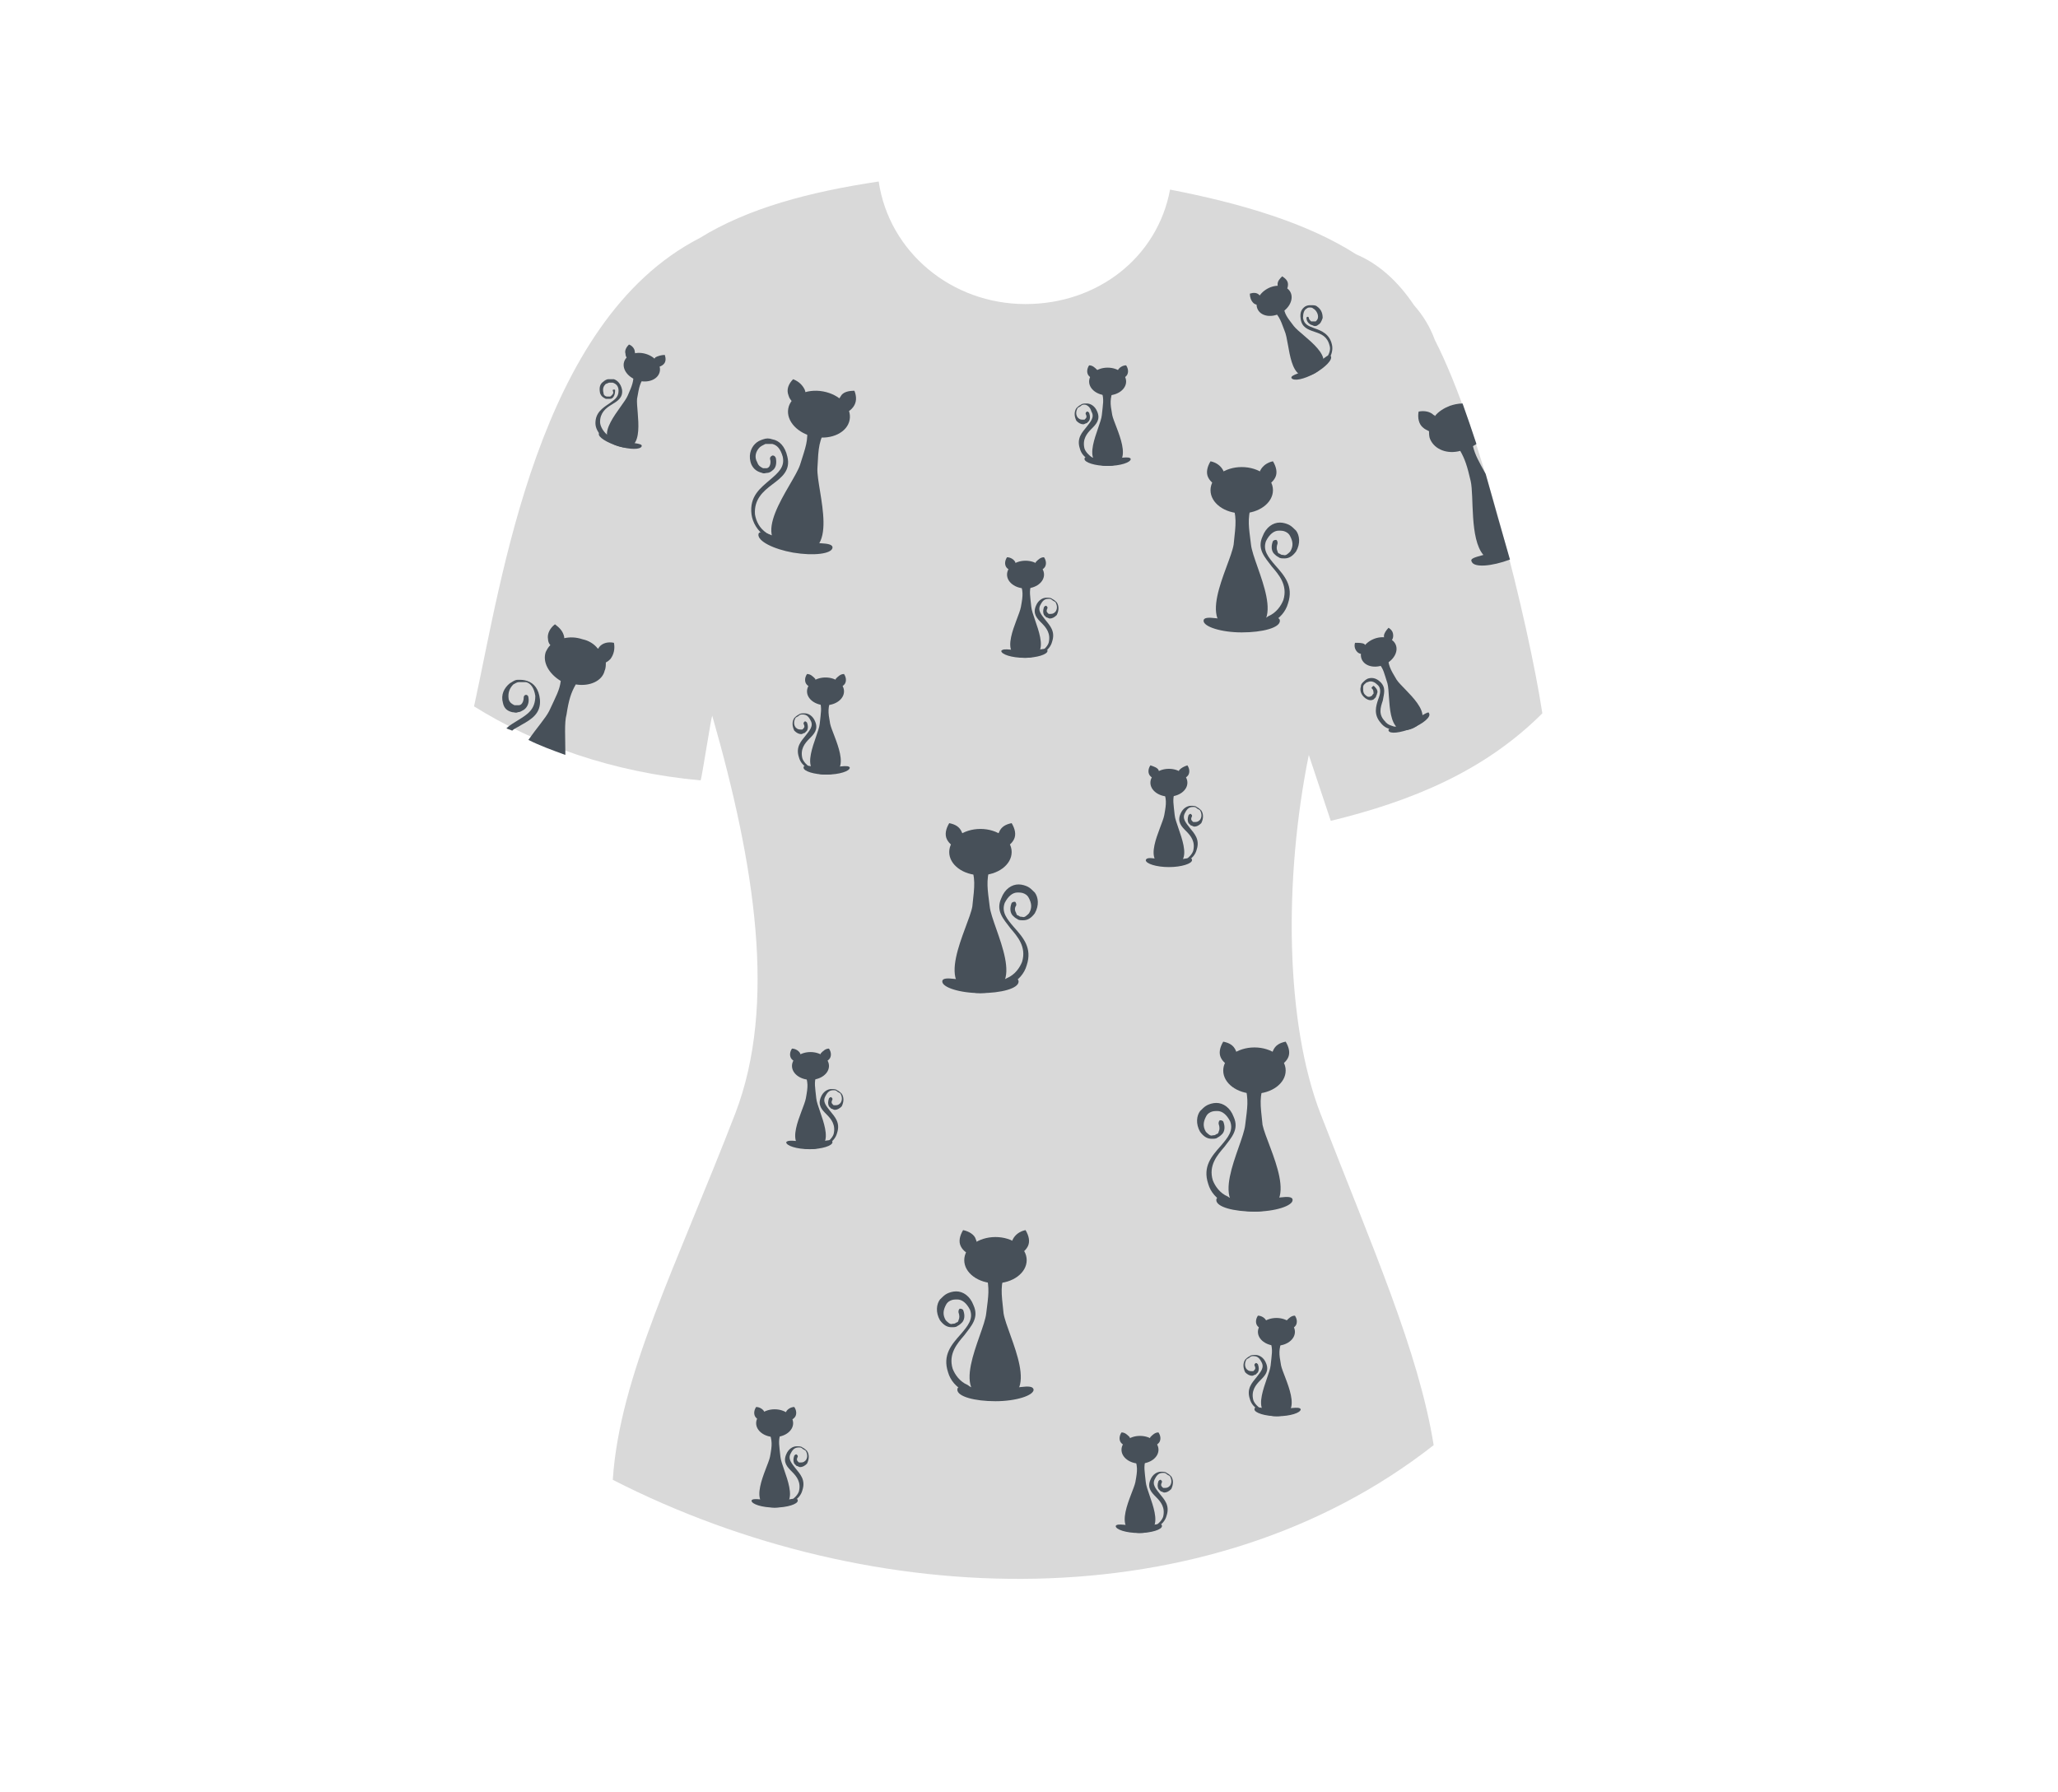 <?xml version="1.0" encoding="utf-8"?>
<!-- Generator: Adobe Illustrator 19.2.1, SVG Export Plug-In . SVG Version: 6.00 Build 0)  -->
<svg version="1.1" id="Layer_1" xmlns="http://www.w3.org/2000/svg" xmlns:xlink="http://www.w3.org/1999/xlink" x="0px" y="0px"
	 viewBox="0 0 178 155" style="enable-background:new 0 0 178 155;" xml:space="preserve">
<style type="text/css">
	.st0{fill:#D9D9D9;}
	.st1{fill:#475059;}
</style>
<g>
	<g>
		<path class="st0" d="M115.1,71c7-1.7,13.3-4.3,18.3-9.3c-1.2-7.8-5.3-24.5-9.3-32.3c-0.4-1.1-1-2.1-1.8-3c-1.4-2.1-3.1-3.6-5-4.4
			c-4.2-2.7-9.9-4.4-16.1-5.6c-1.1,5.9-6.3,9.9-12.5,9.9c-6.4,0-11.8-4.5-12.7-10.6c-6,0.9-11.3,2.3-15.5,4.9
			c-14,7.2-17.1,29.6-19.5,40.5c5.3,3.3,11.9,5.7,19.6,6.4c0.1-0.2,0.9-5.4,1-5.6c3.7,12.9,5.6,25,2,34.4
			C58.5,109.5,53.6,119,53,128c22.5,11.5,51.5,12.3,71-3c-1.3-8.1-5.3-17.1-9.8-28.7c-3-7.8-3.2-20.1-1-31L115.1,71z"/>
		<g>
			
				<ellipse transform="matrix(0.916 -0.4 0.4 0.916 -12.592 52.448)" class="st1" cx="119.3" cy="56.4" rx="1.6" ry="1.2"/>
			<path class="st1" d="M120.1,54.3c0.3,0.2,0.4,0.4,0.4,0.7s-0.2,0.5-0.4,0.7c-0.3-0.2-0.4-0.4-0.4-0.7
				C119.7,54.8,119.9,54.5,120.1,54.3z"/>
			<path class="st1" d="M117.2,55.6c-0.1,0.3,0,0.6,0.2,0.8s0.5,0.2,0.8,0.1c0.1-0.3,0-0.6-0.2-0.8
				C117.8,55.6,117.5,55.6,117.2,55.6z"/>
			<path class="st1" d="M122.2,63c-2.4,1-1.9-2.8-2.2-3.9c-0.3-0.9-0.3-1.2-0.8-1.8c-0.1-0.1,0.9-0.6,0.8-0.7c0.1,1,0.2,1.2,0.8,2.2
				C121.4,59.7,124.5,61.9,122.2,63z"/>
			<path class="st1" d="M121.8,62.5c-1,0.4-1.8,0.4-1.7,0.7c0.1,0.3,1,0.2,2-0.2s1.7-1,1.5-1.3C123.6,61.4,122.8,62.1,121.8,62.5z"
				/>
			<path class="st1" d="M121.8,62.5c0.1,0,0.1,0,0.2,0c0,0.1,0,0.1,0,0.2c-0.5,0.3-1,0.4-1.4,0.4c-0.5,0-0.9-0.2-1.2-0.6
				c-0.6-0.7-0.4-1.4-0.2-2c0.2-0.5,0.3-1-0.1-1.3c-0.3-0.3-0.6-0.3-0.8-0.2c-0.1,0-0.2,0.1-0.3,0.2c-0.1,0.1-0.1,0.2-0.1,0.3l0,0
				c0,0.3,0,0.5,0.3,0.7c0.1,0.1,0.3,0.1,0.4,0c0.1,0,0.1-0.1,0.1-0.1l0.1-0.1c0-0.1,0-0.3-0.1-0.4c-0.1-0.1-0.1-0.1,0-0.2
				c0.1-0.1,0.1-0.1,0.2,0c0.2,0.2,0.3,0.4,0.2,0.6c0,0.1-0.1,0.2-0.1,0.3c-0.1,0.1-0.1,0.1-0.2,0.2c-0.2,0.1-0.4,0.1-0.7-0.1
				c-0.4-0.3-0.5-0.7-0.4-1l0,0c0-0.2,0.1-0.3,0.2-0.4c0.1-0.1,0.2-0.2,0.4-0.3c0.3-0.1,0.7-0.1,1.1,0.3c0.5,0.5,0.3,1,0.2,1.6
				c-0.2,0.6-0.4,1.2,0.2,1.8c0.2,0.3,0.6,0.4,1,0.5C121,62.9,121.4,62.8,121.8,62.5z"/>
		</g>
		<g>
			<ellipse transform="matrix(0.181 -0.983 0.983 0.181 22.827 98.94)" class="st1" cx="70.8" cy="35.8" rx="2" ry="2.7"/>
			<path class="st1" d="M73.9,33.8c0.2,0.5,0.2,1-0.1,1.4c-0.3,0.4-0.7,0.6-1.2,0.5c-0.2-0.5-0.2-1,0.1-1.4
				C72.9,33.9,73.4,33.8,73.9,33.8z"/>
			<path class="st1" d="M68.6,32.8c-0.4,0.4-0.6,0.9-0.4,1.4c0.1,0.4,0.5,0.8,1,0.9c0.4-0.4,0.6-0.9,0.4-1.4
				C69.4,33.3,69.1,33,68.6,32.8z"/>
			<path class="st1" d="M68.6,47.7c-4.3-0.8,0-5.7,0.6-7.5c0.5-1.6,0.7-2,0.6-3.3c0-0.2,1.8,0,1.8-0.2c-0.8,1.5-0.8,1.9-0.9,3.8
				C70.6,42.4,72.9,48.5,68.6,47.7z"/>
			<path class="st1" d="M68.6,46.8c-1.8-0.3-2.9-1.1-3-0.6c-0.1,0.6,1.3,1.3,3,1.6c1.8,0.3,3.3,0.1,3.4-0.4
				C72.1,46.8,70.3,47.1,68.6,46.8z"/>
			<path class="st1" d="M68.5,46.8c0.1,0,0.2,0.1,0.2,0.2c0,0.1-0.1,0.2-0.2,0.2c-1,0-1.8-0.3-2.3-0.8c-0.7-0.5-1.1-1.2-1.2-1.9
				c-0.2-1.6,0.8-2.3,1.6-3c0.7-0.6,1.3-1.1,1.1-2c-0.2-0.7-0.5-1-0.9-1.1c-0.2,0-0.4,0-0.6,0c-0.2,0.1-0.4,0.2-0.5,0.3l0,0
				c-0.3,0.3-0.5,0.8-0.2,1.3c0.1,0.3,0.3,0.4,0.5,0.5c0.1,0,0.2,0,0.3,0c0.1,0,0.2-0.1,0.2-0.1c0.1-0.1,0.2-0.4,0.1-0.7
				c0-0.1,0-0.2,0.2-0.3c0.1,0,0.2,0,0.3,0.2c0.1,0.5,0,0.9-0.3,1.1c-0.1,0.1-0.3,0.2-0.4,0.2c-0.2,0-0.3,0.1-0.5,0
				c-0.4-0.1-0.7-0.3-0.9-0.7c-0.3-0.7-0.1-1.4,0.3-1.8l0,0c0.2-0.2,0.4-0.3,0.7-0.4c0.3-0.1,0.5-0.1,0.8,0c0.6,0.1,1.1,0.6,1.3,1.5
				c0.3,1.2-0.5,1.8-1.3,2.4c-0.8,0.6-1.6,1.3-1.5,2.6c0.1,0.6,0.4,1.2,1,1.6C67,46.5,67.7,46.8,68.5,46.8z"/>
		</g>
		<g>
			<ellipse class="st1" cx="88.7" cy="49.7" rx="1.6" ry="1.2"/>
			<path class="st1" d="M87.1,48.2c-0.2,0.3-0.2,0.6-0.1,0.8s0.4,0.4,0.7,0.4c0.2-0.3,0.2-0.6,0.1-0.8S87.4,48.2,87.1,48.2z"/>
			<path class="st1" d="M90.3,48.2c0.2,0.3,0.2,0.6,0.1,0.8s-0.4,0.4-0.7,0.4c-0.2-0.3-0.2-0.6-0.1-0.8C89.8,48.4,90,48.2,90.3,48.2
				z"/>
			<path class="st1" d="M88.7,56.9c2.6,0,0.6-3.3,0.5-4.4c-0.1-1-0.2-1.3,0-2c0-0.1-1.1-0.2-1-0.3c0.3,1,0.3,1.2,0.1,2.3
				C88.1,53.6,86.1,56.9,88.7,56.9z"/>
			<path class="st1" d="M88.8,56.3c1.1,0,1.8-0.4,1.8,0c0,0.3-0.9,0.6-2,0.6s-2-0.3-2-0.6C86.8,56,87.7,56.3,88.8,56.3z"/>
			<path class="st1" d="M88.8,56.4c-0.1,0-0.1,0-0.2,0.1c0,0.1,0,0.1,0.1,0.2c0.6,0.1,1.1,0,1.4-0.2c0.5-0.2,0.8-0.6,0.9-1
				c0.3-0.9-0.2-1.4-0.6-1.9c-0.3-0.4-0.7-0.8-0.4-1.3c0.2-0.4,0.4-0.5,0.7-0.5c0.1,0,0.2,0,0.3,0.1c0.1,0.1,0.2,0.1,0.3,0.2l0,0
				c0.1,0.2,0.2,0.5,0,0.8c-0.1,0.1-0.2,0.2-0.4,0.2c-0.1,0-0.1,0-0.2,0L90.6,53c-0.1-0.1-0.1-0.2,0-0.4c0-0.1,0-0.1-0.1-0.2
				c-0.1,0-0.1,0-0.2,0.1c-0.1,0.3-0.1,0.5,0,0.7c0.1,0.1,0.1,0.1,0.2,0.2c0.1,0,0.2,0.1,0.3,0.1c0.2,0,0.4-0.1,0.6-0.3
				c0.2-0.4,0.2-0.8,0-1.1l0,0c-0.1-0.1-0.2-0.2-0.4-0.3c-0.1-0.1-0.3-0.1-0.5-0.1c-0.3,0-0.7,0.2-0.9,0.7c-0.3,0.7,0.1,1.1,0.5,1.5
				s0.8,0.9,0.6,1.7c-0.1,0.3-0.4,0.6-0.7,0.8C89.8,56.4,89.3,56.4,88.8,56.4z"/>
		</g>
		<g>
			<ellipse transform="matrix(0.875 -0.484 0.484 0.875 1.191 56.608)" class="st1" cx="110.2" cy="26" rx="1.6" ry="1.2"/>
			<path class="st1" d="M108.1,25.4c0,0.3,0.1,0.6,0.3,0.8c0.2,0.2,0.5,0.2,0.8,0.1c0-0.3-0.1-0.6-0.3-0.8
				C108.7,25.3,108.4,25.3,108.1,25.4z"/>
			<path class="st1" d="M110.9,23.9c0.3,0.2,0.5,0.4,0.5,0.7c0,0.3-0.1,0.5-0.4,0.7c-0.3-0.2-0.5-0.4-0.5-0.7S110.7,24.1,110.9,23.9
				z"/>
			<path class="st1" d="M113.7,32.3c2.3-1.3-1.1-3.2-1.8-4.1c-0.6-0.8-0.8-1-0.9-1.8c0-0.1-1,0.3-1.1,0.2c0.7,0.7,0.8,0.9,1.2,2
				C111.6,29.7,111.4,33.5,113.7,32.3z"/>
			<path class="st1" d="M113.5,31.7c0.9-0.5,1.4-1.2,1.6-0.9c0.2,0.3-0.5,1-1.4,1.5c-0.9,0.5-1.8,0.7-2,0.4
				C111.6,32.4,112.6,32.3,113.5,31.7z"/>
			<path class="st1" d="M113.6,31.7c-0.1,0-0.1,0.1-0.1,0.2c0,0.1,0.1,0.1,0.2,0.1c0.5-0.2,0.9-0.5,1.2-0.9c0.3-0.4,0.4-0.9,0.3-1.3
				c-0.2-0.9-0.9-1.2-1.5-1.4c-0.5-0.2-0.9-0.3-1-0.9c0-0.4,0.1-0.7,0.3-0.8c0.1-0.1,0.2-0.1,0.3-0.1c0.1,0,0.2,0,0.3,0.1l0,0
				c0.2,0.1,0.4,0.4,0.4,0.7c0,0.2-0.1,0.3-0.2,0.4c-0.1,0-0.1,0-0.2,0s-0.1,0-0.2,0c-0.1-0.1-0.2-0.2-0.2-0.3
				c0-0.1-0.1-0.1-0.1-0.1c-0.1,0-0.1,0.1-0.1,0.1c0,0.3,0.2,0.5,0.4,0.6c0.1,0,0.2,0.1,0.3,0.1c0.1,0,0.2,0,0.3-0.1
				c0.2-0.1,0.3-0.3,0.4-0.6c0-0.5-0.2-0.8-0.5-1l0,0c-0.1-0.1-0.3-0.1-0.5-0.1s-0.3,0-0.5,0.1c-0.3,0.2-0.5,0.5-0.4,1.1
				c0.1,0.7,0.6,0.9,1.2,1.1s1.1,0.4,1.3,1.2c0.1,0.3,0,0.7-0.3,1.1C114.4,31.3,114,31.6,113.6,31.7z"/>
		</g>
		<g>
			<ellipse class="st1" cx="71.4" cy="59.8" rx="1.6" ry="1.2"/>
			<path class="st1" d="M73,58.3c0.2,0.3,0.2,0.6,0.1,0.8s-0.4,0.4-0.7,0.4c-0.2-0.3-0.2-0.6-0.1-0.8C72.5,58.5,72.7,58.3,73,58.3z"
				/>
			<path class="st1" d="M69.8,58.3c-0.2,0.3-0.2,0.6-0.1,0.8s0.4,0.4,0.7,0.4c0.2-0.3,0.2-0.6,0.1-0.8
				C70.3,58.5,70.1,58.3,69.8,58.3z"/>
			<path class="st1" d="M71.4,67c-2.6,0-0.6-3.3-0.5-4.4c0.1-1,0.2-1.3,0-2c0-0.1,1.1-0.2,1-0.3c-0.3,1-0.3,1.2-0.1,2.3
				C72,63.6,74,67,71.4,67z"/>
			<path class="st1" d="M71.3,66.4c-1.1,0-1.8-0.4-1.8,0c0,0.3,0.9,0.6,2,0.6s2-0.3,2-0.6C73.4,66.1,72.4,66.4,71.3,66.4z"/>
			<path class="st1" d="M71.3,66.4c0.1,0,0.1,0,0.2,0.1c0,0.1,0,0.1-0.1,0.2c-0.6,0.1-1.1,0-1.4-0.2c-0.5-0.2-0.8-0.6-0.9-1
				c-0.3-0.9,0.2-1.4,0.6-1.9c0.3-0.4,0.7-0.8,0.4-1.3c-0.2-0.4-0.4-0.5-0.7-0.5c-0.1,0-0.2,0-0.3,0.1C69,62,68.9,62,68.8,62.1l0,0
				c-0.1,0.2-0.2,0.5,0,0.8c0.1,0.1,0.2,0.2,0.4,0.2c0.1,0,0.1,0,0.2,0l0.1-0.1c0.1-0.1,0.1-0.2,0-0.4c0-0.1,0-0.1,0.1-0.2
				c0.1,0,0.1,0,0.2,0.1c0.1,0.3,0.1,0.5,0,0.7c-0.1,0.1-0.1,0.1-0.2,0.2c-0.1,0-0.2,0.1-0.3,0.1c-0.2,0-0.4-0.1-0.6-0.3
				c-0.2-0.4-0.2-0.8,0-1.1l0,0c0.1-0.1,0.2-0.2,0.4-0.3c0.1-0.1,0.3-0.1,0.5-0.1c0.3,0,0.7,0.2,0.9,0.7c0.3,0.7-0.1,1.1-0.5,1.5
				s-0.8,0.9-0.6,1.7c0.1,0.3,0.4,0.6,0.7,0.8C70.3,66.4,70.8,66.5,71.3,66.4z"/>
		</g>
		<g>
			<ellipse transform="matrix(0.283 -0.959 0.959 0.283 9.405 76.013)" class="st1" cx="55.5" cy="31.7" rx="1.2" ry="1.6"/>
			<path class="st1" d="M57.5,30.7c0.1,0.3,0.1,0.6-0.1,0.8c-0.2,0.2-0.5,0.3-0.8,0.2c-0.1-0.3-0.1-0.6,0.1-0.8
				C56.9,30.8,57.2,30.7,57.5,30.7z"/>
			<path class="st1" d="M54.4,29.8c-0.2,0.2-0.4,0.5-0.3,0.8c0,0.3,0.2,0.5,0.5,0.6c0.2-0.2,0.4-0.5,0.3-0.8
				C54.9,30.2,54.7,29.9,54.4,29.8z"/>
			<path class="st1" d="M53.5,38.6c-2.5-0.7,0.4-3.4,0.8-4.4c0.4-0.9,0.5-1.2,0.5-1.9c0-0.1,1.1,0.1,1.1,0c-0.6,0.9-0.6,1.1-0.8,2.2
				C55,35.6,56,39.4,53.5,38.6z"/>
			<path class="st1" d="M53.5,38c-1-0.3-1.7-0.9-1.7-0.5c-0.1,0.3,0.7,0.8,1.7,1.1s1.9,0.3,2,0S54.6,38.4,53.5,38z"/>
			<path class="st1" d="M53.5,38.1c0.1,0,0.1,0.1,0.1,0.2c0,0.1-0.1,0.1-0.2,0.1c-0.6-0.1-1-0.3-1.3-0.6c-0.4-0.4-0.6-0.8-0.6-1.2
				c0-0.9,0.6-1.3,1.2-1.7c0.4-0.3,0.8-0.5,0.8-1.1c0-0.4-0.2-0.6-0.5-0.7c-0.1,0-0.2,0-0.3,0s-0.2,0.1-0.3,0.1l0,0
				c-0.2,0.2-0.3,0.4-0.2,0.8c0,0.2,0.2,0.3,0.3,0.3s0.1,0,0.2,0c0.1,0,0.1,0,0.2-0.1c0.1-0.1,0.2-0.2,0.1-0.4c0-0.1,0-0.1,0.1-0.1
				s0.1,0,0.1,0.1c0,0.3-0.1,0.5-0.2,0.6c-0.1,0.1-0.2,0.1-0.3,0.1s-0.2,0-0.3,0c-0.2-0.1-0.4-0.2-0.5-0.5c-0.1-0.5,0-0.8,0.3-1l0,0
				c0.1-0.1,0.3-0.2,0.4-0.2c0.2,0,0.3,0,0.5,0c0.3,0.1,0.6,0.4,0.7,0.9c0.1,0.7-0.4,1-0.9,1.3s-1,0.7-1,1.5c0,0.3,0.2,0.7,0.5,1
				C52.6,37.8,53,38,53.5,38.1z"/>
		</g>
		<g>
			<ellipse class="st1" cx="84.8" cy="73.7" rx="2.7" ry="2"/>
			<path class="st1" d="M82.1,71.2c-0.3,0.5-0.4,1-0.2,1.4c0.2,0.4,0.6,0.7,1.1,0.8c0.3-0.5,0.4-1,0.2-1.4
				C83,71.5,82.6,71.3,82.1,71.2z"/>
			<path class="st1" d="M87.5,71.2c0.3,0.5,0.4,1,0.2,1.4c-0.2,0.4-0.6,0.7-1.1,0.8c-0.3-0.5-0.4-1-0.2-1.4
				C86.6,71.5,87,71.3,87.5,71.2z"/>
			<path class="st1" d="M84.8,85.9c4.4,0,1-5.6,0.8-7.5c-0.2-1.6-0.3-2.1,0-3.4c0-0.2-1.8-0.3-1.7-0.5c0.5,1.6,0.4,2,0.2,3.9
				C83.8,80.2,80.4,85.9,84.8,85.9z"/>
			<path class="st1" d="M85,84.9c1.8,0,3.1-0.6,3.1,0s-1.5,1-3.3,1s-3.3-0.5-3.3-1C81.5,84.3,83.2,84.9,85,84.9z"/>
			<path class="st1" d="M85,85c-0.1,0-0.2,0.1-0.3,0.2c0,0.1,0.1,0.2,0.2,0.3c1,0.1,1.8,0,2.4-0.3c0.8-0.4,1.3-1,1.5-1.7
				c0.5-1.5-0.3-2.4-1.1-3.3c-0.6-0.7-1.1-1.3-0.8-2.1c0.3-0.6,0.7-0.9,1.1-0.9c0.2,0,0.4,0,0.6,0.1s0.3,0.2,0.4,0.4l0,0
				c0.2,0.4,0.3,0.8,0,1.3c-0.2,0.2-0.4,0.4-0.6,0.3c-0.1,0-0.2,0-0.3-0.1c-0.1,0-0.2-0.1-0.2-0.2c-0.1-0.2-0.2-0.4,0-0.7
				c0-0.1,0-0.2-0.1-0.3c-0.1,0-0.2,0-0.3,0.1c-0.2,0.5-0.1,0.9,0.1,1.1c0.1,0.1,0.2,0.2,0.4,0.3c0.1,0.1,0.3,0.1,0.5,0.1
				c0.4,0,0.7-0.2,1-0.6c0.4-0.7,0.3-1.4,0-1.8l0,0c-0.2-0.2-0.4-0.4-0.6-0.5s-0.5-0.2-0.8-0.2c-0.6,0-1.2,0.4-1.5,1.2
				c-0.5,1.1,0.2,1.8,0.8,2.6c0.6,0.7,1.4,1.6,1,2.9c-0.2,0.5-0.6,1.1-1.3,1.4C86.6,84.9,85.9,85.1,85,85z"/>
		</g>
		<g>
			<ellipse class="st1" cx="108.5" cy="92.6" rx="2.7" ry="2"/>
			<path class="st1" d="M111.2,90.1c0.3,0.5,0.4,1,0.2,1.4c-0.2,0.4-0.6,0.7-1.1,0.8c-0.3-0.5-0.4-1-0.2-1.4
				C110.3,90.4,110.7,90.2,111.2,90.1z"/>
			<path class="st1" d="M105.8,90.1c-0.3,0.5-0.4,1-0.2,1.4c0.2,0.4,0.6,0.7,1.1,0.8c0.3-0.5,0.4-1,0.2-1.4
				C106.7,90.4,106.3,90.2,105.8,90.1z"/>
			<path class="st1" d="M108.5,104.8c-4.4,0-1-5.6-0.8-7.5c0.2-1.6,0.3-2.1,0-3.4c0-0.2,1.8-0.3,1.7-0.5c-0.5,1.6-0.4,2-0.2,3.9
				C109.6,99.2,112.9,104.8,108.5,104.8z"/>
			<path class="st1" d="M108.3,103.8c-1.8,0-3.1-0.6-3.1,0s1.5,1,3.3,1s3.3-0.5,3.3-1C111.8,103.2,110.1,103.8,108.3,103.8z"/>
			<path class="st1" d="M108.3,103.9c0.1,0,0.2,0.1,0.3,0.2c0,0.1-0.1,0.2-0.2,0.3c-1,0.1-1.8,0-2.4-0.3c-0.8-0.4-1.3-1-1.5-1.7
				c-0.5-1.5,0.3-2.4,1.1-3.3c0.6-0.7,1.1-1.3,0.8-2.1c-0.3-0.6-0.7-0.9-1.1-0.9c-0.2,0-0.4,0-0.6,0.1s-0.3,0.2-0.4,0.4l0,0
				c-0.2,0.4-0.3,0.8,0,1.3c0.2,0.2,0.4,0.4,0.6,0.3c0.1,0,0.2,0,0.3-0.1c0.1,0,0.2-0.1,0.2-0.2c0.1-0.2,0.1-0.4,0-0.7
				c0-0.1,0-0.2,0.1-0.3c0.1,0,0.2,0,0.3,0.1c0.2,0.5,0.1,0.9-0.1,1.1c-0.1,0.1-0.2,0.2-0.4,0.3c-0.1,0.1-0.3,0.1-0.5,0.1
				c-0.4,0-0.7-0.2-1-0.6c-0.4-0.7-0.3-1.4,0-1.8l0,0c0.2-0.2,0.4-0.4,0.6-0.5s0.5-0.2,0.8-0.2c0.6,0,1.2,0.4,1.5,1.2
				c0.5,1.1-0.2,1.8-0.8,2.6c-0.6,0.7-1.4,1.6-1,2.9c0.2,0.5,0.6,1.1,1.3,1.4C106.7,103.9,107.5,104,108.3,103.9z"/>
		</g>
		<g>
			<ellipse class="st1" cx="95.8" cy="33" rx="1.6" ry="1.2"/>
			<path class="st1" d="M97.4,31.6c0.2,0.3,0.2,0.6,0.1,0.8s-0.4,0.4-0.7,0.4c-0.2-0.3-0.2-0.6-0.1-0.8
				C96.8,31.8,97.1,31.6,97.4,31.6z"/>
			<path class="st1" d="M94.2,31.6c-0.2,0.3-0.2,0.6-0.1,0.8s0.4,0.4,0.7,0.4c0.2-0.3,0.2-0.6,0.1-0.8
				C94.7,31.8,94.5,31.6,94.2,31.6z"/>
			<path class="st1" d="M95.8,40.3c-2.6,0-0.6-3.3-0.5-4.4c0.1-1,0.2-1.3,0-2c0-0.1,1.1-0.2,1-0.3c-0.3,1-0.3,1.2-0.1,2.3
				C96.4,36.9,98.4,40.3,95.8,40.3z"/>
			<path class="st1" d="M95.6,39.7c-1.1,0-1.8-0.4-1.8,0c0,0.3,0.9,0.6,2,0.6s2-0.3,2-0.6C97.7,39.4,96.7,39.7,95.6,39.7z"/>
			<path class="st1" d="M95.6,39.7c0.1,0,0.1,0,0.2,0.1c0,0.1,0,0.1-0.1,0.2c-0.6,0.1-1.1,0-1.4-0.2c-0.5-0.2-0.8-0.6-0.9-1
				c-0.3-0.9,0.2-1.4,0.6-1.9c0.3-0.4,0.7-0.8,0.4-1.3C94.3,35.2,94,35,93.8,35c-0.1,0-0.2,0-0.3,0.1c-0.1,0.1-0.2,0.1-0.3,0.2l0,0
				c-0.1,0.2-0.2,0.5,0,0.8c0.1,0.1,0.2,0.2,0.4,0.2c0.1,0,0.1,0,0.2,0l0.1-0.1c0.1-0.1,0.1-0.2,0-0.4c0-0.1,0-0.1,0.1-0.2
				c0.1,0,0.1,0,0.2,0.1c0.1,0.3,0.1,0.5,0,0.7c-0.1,0.1-0.1,0.1-0.2,0.2c-0.1,0-0.2,0.1-0.3,0.1c-0.2,0-0.4-0.1-0.6-0.3
				c-0.2-0.4-0.2-0.8,0-1.1l0,0c0.1-0.1,0.2-0.2,0.4-0.3c0.1-0.1,0.3-0.1,0.5-0.1c0.3,0,0.7,0.2,0.9,0.7c0.3,0.7-0.1,1.1-0.5,1.5
				s-0.8,0.9-0.6,1.7c0.1,0.3,0.4,0.6,0.7,0.8C94.7,39.7,95.1,39.8,95.6,39.7z"/>
		</g>
		<g>
			<ellipse class="st1" cx="70.1" cy="92.2" rx="1.6" ry="1.2"/>
			<path class="st1" d="M68.5,90.7c-0.2,0.3-0.2,0.6-0.1,0.8c0.1,0.2,0.4,0.4,0.7,0.4c0.2-0.3,0.2-0.6,0.1-0.8
				C69.1,90.9,68.8,90.7,68.5,90.7z"/>
			<path class="st1" d="M71.7,90.7c0.2,0.3,0.2,0.6,0.1,0.8c-0.1,0.2-0.4,0.4-0.7,0.4c-0.2-0.3-0.2-0.6-0.1-0.8
				C71.2,90.9,71.4,90.7,71.7,90.7z"/>
			<path class="st1" d="M70.1,99.4c2.6,0,0.6-3.3,0.5-4.4c-0.1-1-0.2-1.3,0-2c0-0.1-1.1-0.2-1-0.3c0.3,1,0.3,1.2,0.1,2.3
				C69.5,96.1,67.5,99.4,70.1,99.4z"/>
			<path class="st1" d="M70.2,98.8c1.1,0,1.8-0.4,1.8,0c0,0.3-0.9,0.6-2,0.6s-2-0.3-2-0.6C68.2,98.5,69.2,98.8,70.2,98.8z"/>
			<path class="st1" d="M70.2,98.9c-0.1,0-0.1,0-0.2,0.1c0,0.1,0,0.1,0.1,0.2c0.6,0.1,1.1,0,1.4-0.2c0.5-0.2,0.8-0.6,0.9-1
				c0.3-0.9-0.2-1.4-0.6-1.9c-0.3-0.4-0.7-0.8-0.4-1.3c0.2-0.4,0.4-0.5,0.7-0.5c0.1,0,0.2,0,0.3,0.1c0.1,0.1,0.2,0.1,0.3,0.2l0,0
				c0.1,0.2,0.2,0.5,0,0.8c-0.1,0.1-0.2,0.2-0.4,0.2c-0.1,0-0.1,0-0.2,0L72,95.5c-0.1-0.1-0.1-0.2,0-0.4c0-0.1,0-0.1-0.1-0.2
				c-0.1,0-0.1,0-0.2,0.1c-0.1,0.3-0.1,0.5,0,0.7c0.1,0.1,0.1,0.1,0.2,0.2c0.1,0,0.2,0.1,0.3,0.1c0.2,0,0.4-0.1,0.6-0.3
				c0.2-0.4,0.2-0.8,0-1.1l0,0c-0.1-0.1-0.2-0.2-0.4-0.3c-0.1-0.1-0.3-0.1-0.5-0.1c-0.3,0-0.7,0.2-0.9,0.7c-0.3,0.7,0.1,1.1,0.5,1.5
				s0.8,0.9,0.6,1.7c-0.1,0.3-0.4,0.6-0.7,0.8C71.2,98.9,70.7,98.9,70.2,98.9z"/>
		</g>
		<g>
			<ellipse class="st1" cx="86.1" cy="109" rx="2.7" ry="2"/>
			<path class="st1" d="M88.7,106.4c0.3,0.5,0.4,1,0.2,1.4c-0.2,0.4-0.6,0.7-1.1,0.8c-0.3-0.5-0.4-1-0.2-1.4S88.2,106.5,88.7,106.4z
				"/>
			<path class="st1" d="M83.3,106.4c-0.3,0.5-0.4,1-0.2,1.4c0.2,0.4,0.6,0.7,1.1,0.8c0.3-0.5,0.4-1,0.2-1.4
				C84.3,106.8,83.8,106.5,83.3,106.4z"/>
			<path class="st1" d="M86.1,121.1c-4.4,0-1-5.6-0.8-7.5c0.2-1.6,0.3-2.1,0-3.4c0-0.2,1.8-0.3,1.7-0.5c-0.5,1.6-0.4,2-0.2,3.9
				C87.1,115.5,90.4,121.1,86.1,121.1z"/>
			<path class="st1" d="M85.9,120.2c-1.8,0-3.1-0.6-3.1,0s1.5,1,3.3,1s3.3-0.5,3.3-1C89.3,119.6,87.7,120.2,85.9,120.2z"/>
			<path class="st1" d="M85.8,120.2c0.1,0,0.2,0.1,0.3,0.2c0,0.1-0.1,0.2-0.2,0.3c-1,0.1-1.8,0-2.4-0.3c-0.8-0.4-1.3-1-1.5-1.7
				c-0.5-1.5,0.3-2.4,1.1-3.3c0.6-0.7,1.1-1.3,0.8-2.1c-0.3-0.6-0.7-0.9-1.1-0.9c-0.2,0-0.4,0-0.6,0.1s-0.3,0.2-0.4,0.4l0,0
				c-0.2,0.4-0.3,0.8,0,1.3c0.2,0.2,0.4,0.4,0.6,0.3c0.1,0,0.2,0,0.3-0.1c0.1,0,0.2-0.1,0.2-0.2c0.1-0.2,0.1-0.4,0-0.7
				c0-0.1,0-0.2,0.1-0.3c0.1,0,0.2,0,0.3,0.1c0.2,0.5,0.1,0.9-0.1,1.1c-0.1,0.1-0.2,0.2-0.4,0.3c-0.1,0.1-0.3,0.1-0.5,0.1
				c-0.4,0-0.7-0.2-1-0.6c-0.4-0.7-0.3-1.4,0-1.8l0,0c0.2-0.2,0.4-0.4,0.6-0.5s0.5-0.2,0.8-0.2c0.6,0,1.2,0.4,1.5,1.2
				c0.5,1.1-0.2,1.8-0.8,2.6c-0.6,0.7-1.4,1.6-1,2.9c0.2,0.5,0.6,1.1,1.3,1.4C84.2,120.2,85,120.4,85.8,120.2z"/>
		</g>
		<g>
			<ellipse class="st1" cx="110.4" cy="115.2" rx="1.6" ry="1.2"/>
			<path class="st1" d="M112,113.8c0.2,0.3,0.2,0.6,0.1,0.8c-0.1,0.2-0.4,0.4-0.7,0.4c-0.2-0.3-0.2-0.6-0.1-0.8
				C111.5,114,111.7,113.8,112,113.8z"/>
			<path class="st1" d="M108.8,113.8c-0.2,0.3-0.2,0.6-0.1,0.8c0.1,0.2,0.4,0.4,0.7,0.4c0.2-0.3,0.2-0.6,0.1-0.8
				S109.1,113.8,108.8,113.8z"/>
			<path class="st1" d="M110.4,122.5c-2.6,0-0.6-3.3-0.5-4.4c0.1-1,0.2-1.3,0-2c0-0.1,1.1-0.2,1-0.3c-0.3,1-0.3,1.2-0.1,2.3
				C111,119.1,113,122.5,110.4,122.5z"/>
			<path class="st1" d="M110.3,121.9c-1.1,0-1.8-0.4-1.8,0c0,0.3,0.9,0.6,2,0.6s2-0.3,2-0.6C112.4,121.6,111.4,121.9,110.3,121.9z"
				/>
			<path class="st1" d="M110.3,121.9c0.1,0,0.1,0,0.2,0.1c0,0.1,0,0.1-0.1,0.2c-0.6,0.1-1.1,0-1.4-0.2c-0.5-0.2-0.8-0.6-0.9-1
				c-0.3-0.9,0.2-1.4,0.6-1.9c0.3-0.4,0.7-0.8,0.4-1.3c-0.2-0.4-0.4-0.5-0.7-0.5c-0.1,0-0.2,0-0.3,0.1c-0.1,0.1-0.2,0.1-0.3,0.2l0,0
				c-0.1,0.2-0.2,0.5,0,0.8c0.1,0.1,0.2,0.2,0.4,0.2c0.1,0,0.1,0,0.2,0l0.1-0.1c0.1-0.1,0.1-0.2,0-0.4c0-0.1,0-0.1,0.1-0.2
				c0.1,0,0.1,0,0.2,0.1c0.1,0.3,0.1,0.5,0,0.7c-0.1,0.1-0.1,0.1-0.2,0.2c-0.1,0-0.2,0.1-0.3,0.1c-0.2,0-0.4-0.1-0.6-0.3
				c-0.2-0.4-0.2-0.8,0-1.1l0,0c0.1-0.1,0.2-0.2,0.4-0.3c0.1-0.1,0.3-0.1,0.5-0.1c0.3,0,0.7,0.2,0.9,0.7c0.3,0.7-0.1,1.1-0.5,1.5
				s-0.8,0.9-0.6,1.7c0.1,0.3,0.4,0.6,0.7,0.8C109.4,121.9,109.8,122,110.3,121.9z"/>
		</g>
		<g>
			<ellipse class="st1" cx="101.1" cy="67.7" rx="1.6" ry="1.2"/>
			<path class="st1" d="M99.5,66.2c-0.2,0.3-0.2,0.6-0.1,0.8c0.1,0.2,0.4,0.4,0.7,0.4c0.2-0.3,0.2-0.6,0.1-0.8
				C100.1,66.4,99.8,66.3,99.5,66.2z"/>
			<path class="st1" d="M102.7,66.2c0.2,0.3,0.2,0.6,0.1,0.8c-0.1,0.2-0.4,0.4-0.7,0.4c-0.2-0.3-0.2-0.6-0.1-0.8
				C102.2,66.4,102.4,66.3,102.7,66.2z"/>
			<path class="st1" d="M101.1,74.9c2.6,0,0.6-3.3,0.5-4.4c-0.1-1-0.2-1.3,0-2c0-0.1-1.1-0.2-1-0.3c0.3,1,0.3,1.2,0.1,2.3
				C100.5,71.6,98.5,74.9,101.1,74.9z"/>
			<path class="st1" d="M101.3,74.4c1.1,0,1.8-0.4,1.8,0c0,0.3-0.9,0.6-2,0.6s-2-0.3-2-0.6C99.2,74,100.2,74.4,101.3,74.4z"/>
			<path class="st1" d="M101.3,74.4c-0.1,0-0.1,0-0.2,0.1c0,0.1,0,0.1,0.1,0.2c0.6,0.1,1.1,0,1.4-0.2c0.5-0.2,0.8-0.6,0.9-1
				c0.3-0.9-0.2-1.4-0.6-1.9c-0.3-0.4-0.7-0.8-0.4-1.3c0.2-0.4,0.4-0.5,0.7-0.5c0.1,0,0.2,0,0.3,0.1c0.1,0.1,0.2,0.1,0.3,0.2l0,0
				c0.1,0.2,0.2,0.5,0,0.8c-0.1,0.1-0.2,0.2-0.4,0.2c-0.1,0-0.1,0-0.2,0l-0.1-0.1c-0.1-0.1-0.1-0.2,0-0.4c0-0.1,0-0.1-0.1-0.2
				c-0.1,0-0.1,0-0.2,0.1c-0.1,0.3-0.1,0.5,0,0.7c0.1,0.1,0.1,0.1,0.2,0.2c0.1,0,0.2,0.1,0.3,0.1c0.2,0,0.4-0.1,0.6-0.3
				c0.2-0.4,0.2-0.8,0-1.1l0,0c-0.1-0.1-0.2-0.2-0.4-0.3c-0.1-0.1-0.3-0.1-0.5-0.1c-0.3,0-0.7,0.2-0.9,0.7c-0.3,0.7,0.1,1.1,0.5,1.5
				s0.8,0.9,0.6,1.7c-0.1,0.3-0.4,0.6-0.7,0.8C102.2,74.4,101.8,74.5,101.3,74.4z"/>
		</g>
		<g>
			<ellipse class="st1" cx="67" cy="123.1" rx="1.6" ry="1.2"/>
			<path class="st1" d="M65.4,121.7c-0.2,0.3-0.2,0.6-0.1,0.8c0.1,0.2,0.4,0.4,0.7,0.4c0.2-0.3,0.2-0.6,0.1-0.8
				C66,121.9,65.7,121.7,65.4,121.7z"/>
			<path class="st1" d="M68.7,121.7c0.2,0.3,0.2,0.6,0.1,0.8c-0.1,0.2-0.4,0.4-0.7,0.4c-0.2-0.3-0.2-0.6-0.1-0.8
				C68.1,121.9,68.4,121.7,68.7,121.7z"/>
			<path class="st1" d="M67,130.4c2.6,0,0.6-3.3,0.5-4.4c-0.1-1-0.2-1.3,0-2c0-0.1-1.1-0.2-1-0.3c0.3,1,0.3,1.2,0.1,2.3
				C66.4,127,64.4,130.4,67,130.4z"/>
			<path class="st1" d="M67.2,129.8c1.1,0,1.8-0.4,1.8,0c0,0.3-0.9,0.6-2,0.6s-2-0.3-2-0.6C65.1,129.5,66.1,129.8,67.2,129.8z"/>
			<path class="st1" d="M67.2,129.8c-0.1,0-0.1,0-0.2,0.1c0,0.1,0,0.1,0.1,0.2c0.6,0.1,1.1,0,1.4-0.2c0.5-0.2,0.8-0.6,0.9-1
				c0.3-0.9-0.2-1.4-0.6-1.9c-0.3-0.4-0.7-0.8-0.4-1.3c0.2-0.4,0.4-0.5,0.7-0.5c0.1,0,0.2,0,0.3,0.1c0.1,0.1,0.2,0.1,0.3,0.2l0,0
				c0.1,0.2,0.2,0.5,0,0.8c-0.1,0.1-0.2,0.2-0.4,0.2c-0.1,0-0.1,0-0.2,0l-0.1-0.1c-0.1-0.1-0.1-0.2,0-0.4c0-0.1,0-0.1-0.1-0.2
				c-0.1,0-0.1,0-0.2,0.1c-0.1,0.3-0.1,0.5,0,0.7c0.1,0.1,0.1,0.1,0.2,0.2c0.1,0,0.2,0.1,0.3,0.1c0.2,0,0.4-0.1,0.6-0.3
				c0.2-0.4,0.2-0.8,0-1.1l0,0c-0.1-0.1-0.2-0.2-0.4-0.3c-0.1-0.1-0.3-0.1-0.5-0.1c-0.3,0-0.7,0.2-0.9,0.7c-0.3,0.7,0.1,1.1,0.5,1.5
				s0.8,0.9,0.6,1.7c-0.1,0.3-0.4,0.6-0.7,0.8C68.1,129.8,67.7,129.9,67.2,129.8z"/>
		</g>
		<g>
			<ellipse class="st1" cx="98.6" cy="125.4" rx="1.6" ry="1.2"/>
			<path class="st1" d="M97,123.9c-0.2,0.3-0.2,0.6-0.1,0.8c0.1,0.2,0.4,0.4,0.7,0.4c0.2-0.3,0.2-0.6,0.1-0.8
				C97.5,124.1,97.3,123.9,97,123.9z"/>
			<path class="st1" d="M100.2,123.9c0.2,0.3,0.2,0.6,0.1,0.8c-0.1,0.2-0.4,0.4-0.7,0.4c-0.2-0.3-0.2-0.6-0.1-0.8
				C99.7,124.1,99.9,123.9,100.2,123.9z"/>
			<path class="st1" d="M98.6,132.6c2.6,0,0.6-3.3,0.5-4.4c-0.1-1-0.2-1.3,0-2c0-0.1-1.1-0.2-1-0.3c0.3,1,0.3,1.2,0.1,2.3
				C98,129.2,96,132.6,98.6,132.6z"/>
			<path class="st1" d="M98.7,132c1.1,0,1.8-0.4,1.8,0c0,0.3-0.9,0.6-2,0.6s-2-0.3-2-0.6C96.6,131.7,97.6,132,98.7,132z"/>
			<path class="st1" d="M98.7,132c-0.1,0-0.1,0-0.2,0.1c0,0.1,0,0.1,0.1,0.2c0.6,0.1,1.1,0,1.4-0.2c0.5-0.2,0.8-0.6,0.9-1
				c0.3-0.9-0.2-1.4-0.6-1.9c-0.3-0.4-0.7-0.8-0.4-1.3c0.2-0.4,0.4-0.5,0.7-0.5c0.1,0,0.2,0,0.3,0.1c0.1,0.1,0.2,0.1,0.3,0.2l0,0
				c0.1,0.2,0.2,0.5,0,0.8c-0.1,0.1-0.2,0.2-0.4,0.2c-0.1,0-0.1,0-0.2,0l-0.1-0.1c-0.1-0.1-0.1-0.2,0-0.4c0-0.1,0-0.1-0.1-0.2
				c-0.1,0-0.1,0-0.2,0.1c-0.1,0.3-0.1,0.5,0,0.7c0.1,0.1,0.1,0.1,0.2,0.2c0.1,0,0.2,0.1,0.3,0.1c0.2,0,0.4-0.1,0.6-0.3
				c0.2-0.4,0.2-0.8,0-1.1l0,0c-0.1-0.1-0.2-0.2-0.4-0.3c-0.1-0.1-0.3-0.1-0.5-0.1c-0.3,0-0.7,0.2-0.9,0.7c-0.3,0.7,0.1,1.1,0.5,1.5
				s0.8,0.9,0.6,1.7c-0.1,0.3-0.4,0.6-0.7,0.8C99.7,132,99.2,132.1,98.7,132z"/>
		</g>
		<g>
			<ellipse class="st1" cx="107.4" cy="42.4" rx="2.7" ry="2"/>
			<path class="st1" d="M104.7,39.9c-0.3,0.5-0.4,1-0.2,1.4c0.2,0.4,0.6,0.7,1.1,0.8c0.3-0.5,0.4-1,0.2-1.4
				C105.6,40.3,105.2,40,104.7,39.9z"/>
			<path class="st1" d="M110.1,39.9c0.3,0.5,0.4,1,0.2,1.4c-0.2,0.4-0.6,0.7-1.1,0.8c-0.3-0.5-0.4-1-0.2-1.4
				C109.2,40.3,109.6,40,110.1,39.9z"/>
			<path class="st1" d="M107.4,54.6c4.4,0,1-5.6,0.8-7.5c-0.2-1.6-0.3-2.1,0-3.4c0-0.2-1.8-0.3-1.7-0.5c0.5,1.6,0.4,2,0.2,3.9
				C106.4,49,103,54.6,107.4,54.6z"/>
			<path class="st1" d="M107.6,53.7c1.8,0,3.1-0.6,3.1,0s-1.5,1-3.3,1s-3.3-0.5-3.3-1C104.1,53.1,105.8,53.7,107.6,53.7z"/>
			<path class="st1" d="M107.6,53.7c-0.1,0-0.2,0.1-0.3,0.2c0,0.1,0.1,0.2,0.2,0.3c1,0.1,1.8,0,2.4-0.3c0.8-0.4,1.3-1,1.5-1.7
				c0.5-1.5-0.3-2.4-1.1-3.3c-0.6-0.7-1.1-1.3-0.8-2.1c0.3-0.6,0.7-0.9,1.1-0.9c0.2,0,0.4,0,0.6,0.1s0.3,0.2,0.4,0.4l0,0
				c0.2,0.4,0.3,0.8,0,1.3c-0.2,0.2-0.4,0.4-0.6,0.3c-0.1,0-0.2,0-0.3-0.1c-0.1,0-0.2-0.1-0.2-0.2c-0.1-0.2-0.1-0.4,0-0.7
				c0-0.1,0-0.2-0.1-0.3c-0.1,0-0.2,0-0.3,0.1c-0.2,0.5-0.1,0.9,0.1,1.1c0.1,0.1,0.2,0.2,0.4,0.3c0.1,0.1,0.3,0.1,0.5,0.1
				c0.4,0,0.7-0.2,1-0.6c0.4-0.7,0.3-1.4,0-1.8l0,0c-0.2-0.2-0.4-0.4-0.6-0.5s-0.5-0.2-0.8-0.2c-0.6,0-1.2,0.4-1.5,1.2
				c-0.5,1.1,0.2,1.8,0.8,2.6c0.6,0.7,1.4,1.6,1,2.9c-0.2,0.5-0.6,1.1-1.3,1.4C109.2,53.7,108.4,53.8,107.6,53.7z"/>
		</g>
		<path class="st1" d="M128.5,41c-0.6-1.1-0.9-1.6-1.1-2.4c0.1-0.1,0.2-0.1,0.3-0.2c-0.4-1.2-0.8-2.4-1.2-3.5
			c-0.4,0-0.8,0.1-1.1,0.2c-0.5,0.2-1,0.5-1.3,0.9c0,0,0-0.1-0.1-0.1c-0.3-0.3-0.8-0.4-1.3-0.3c-0.1,0.5,0,1.1,0.4,1.4
			c0.1,0.1,0.3,0.2,0.5,0.3c0,0.2,0,0.5,0.1,0.7c0.4,0.9,1.5,1.3,2.6,1c0.4,0.7,0.6,1.3,0.9,2.6s-0.1,5,1.1,6.4
			c-0.7,0.2-1.2,0.3-1,0.6c0.2,0.5,1.7,0.4,3.3-0.2C129.9,46,129.2,43.5,128.5,41z"/>
		<g>
			<path class="st1" d="M49,61.8c0.2-1.3,0.4-1.9,0.8-2.6c1.2,0.2,2.3-0.3,2.5-1.2c0.1-0.2,0.1-0.5,0.1-0.7c0.2-0.1,0.3-0.2,0.4-0.3
				c0.3-0.4,0.4-0.9,0.3-1.4c-0.5-0.1-1,0-1.3,0.4c0,0,0,0.1-0.1,0.1c-0.3-0.4-0.8-0.7-1.3-0.8c-0.6-0.2-1.1-0.2-1.6-0.1v-0.1
				c-0.1-0.5-0.4-0.8-0.8-1.1c-0.4,0.3-0.7,0.8-0.6,1.3c0,0.2,0.1,0.4,0.2,0.5c-0.2,0.2-0.3,0.4-0.4,0.6c-0.3,0.9,0.3,1.9,1.3,2.5
				c-0.1,0.8-0.4,1.3-1,2.6c-0.3,0.6-1.1,1.5-1.8,2.5c1,0.5,2.1,0.9,3.2,1.3C48.9,63.8,48.8,62.5,49,61.8z"/>
			<path class="st1" d="M44.8,62.3c-0.3,0.2-0.7,0.4-1,0.7c0.2,0.1,0.3,0.1,0.5,0.2c0.2-0.2,0.5-0.3,0.8-0.5c0.9-0.5,1.7-1,1.6-2.2
				c-0.1-0.9-0.5-1.4-1.1-1.6c-0.3-0.1-0.5-0.1-0.8-0.1s-0.5,0.2-0.7,0.3l0,0c-0.5,0.4-0.8,1-0.6,1.7c0.1,0.5,0.4,0.7,0.8,0.8
				c0.2,0,0.3,0.1,0.5,0c0.2,0,0.3-0.1,0.5-0.2c0.3-0.2,0.5-0.6,0.4-1.1c0-0.1-0.1-0.2-0.2-0.2c-0.1,0-0.2,0.1-0.2,0.2
				c0,0.3-0.1,0.5-0.2,0.6C45,61,44.9,61,44.8,61s-0.2,0-0.3,0c-0.2-0.1-0.4-0.2-0.5-0.5c-0.1-0.6,0.1-1,0.4-1.3l0,0
				c0.2-0.1,0.3-0.2,0.5-0.2s0.4,0,0.6,0c0.4,0.1,0.7,0.5,0.8,1.2C46.3,61.4,45.6,61.8,44.8,62.3z"/>
		</g>
	</g>
</g>
</svg>
